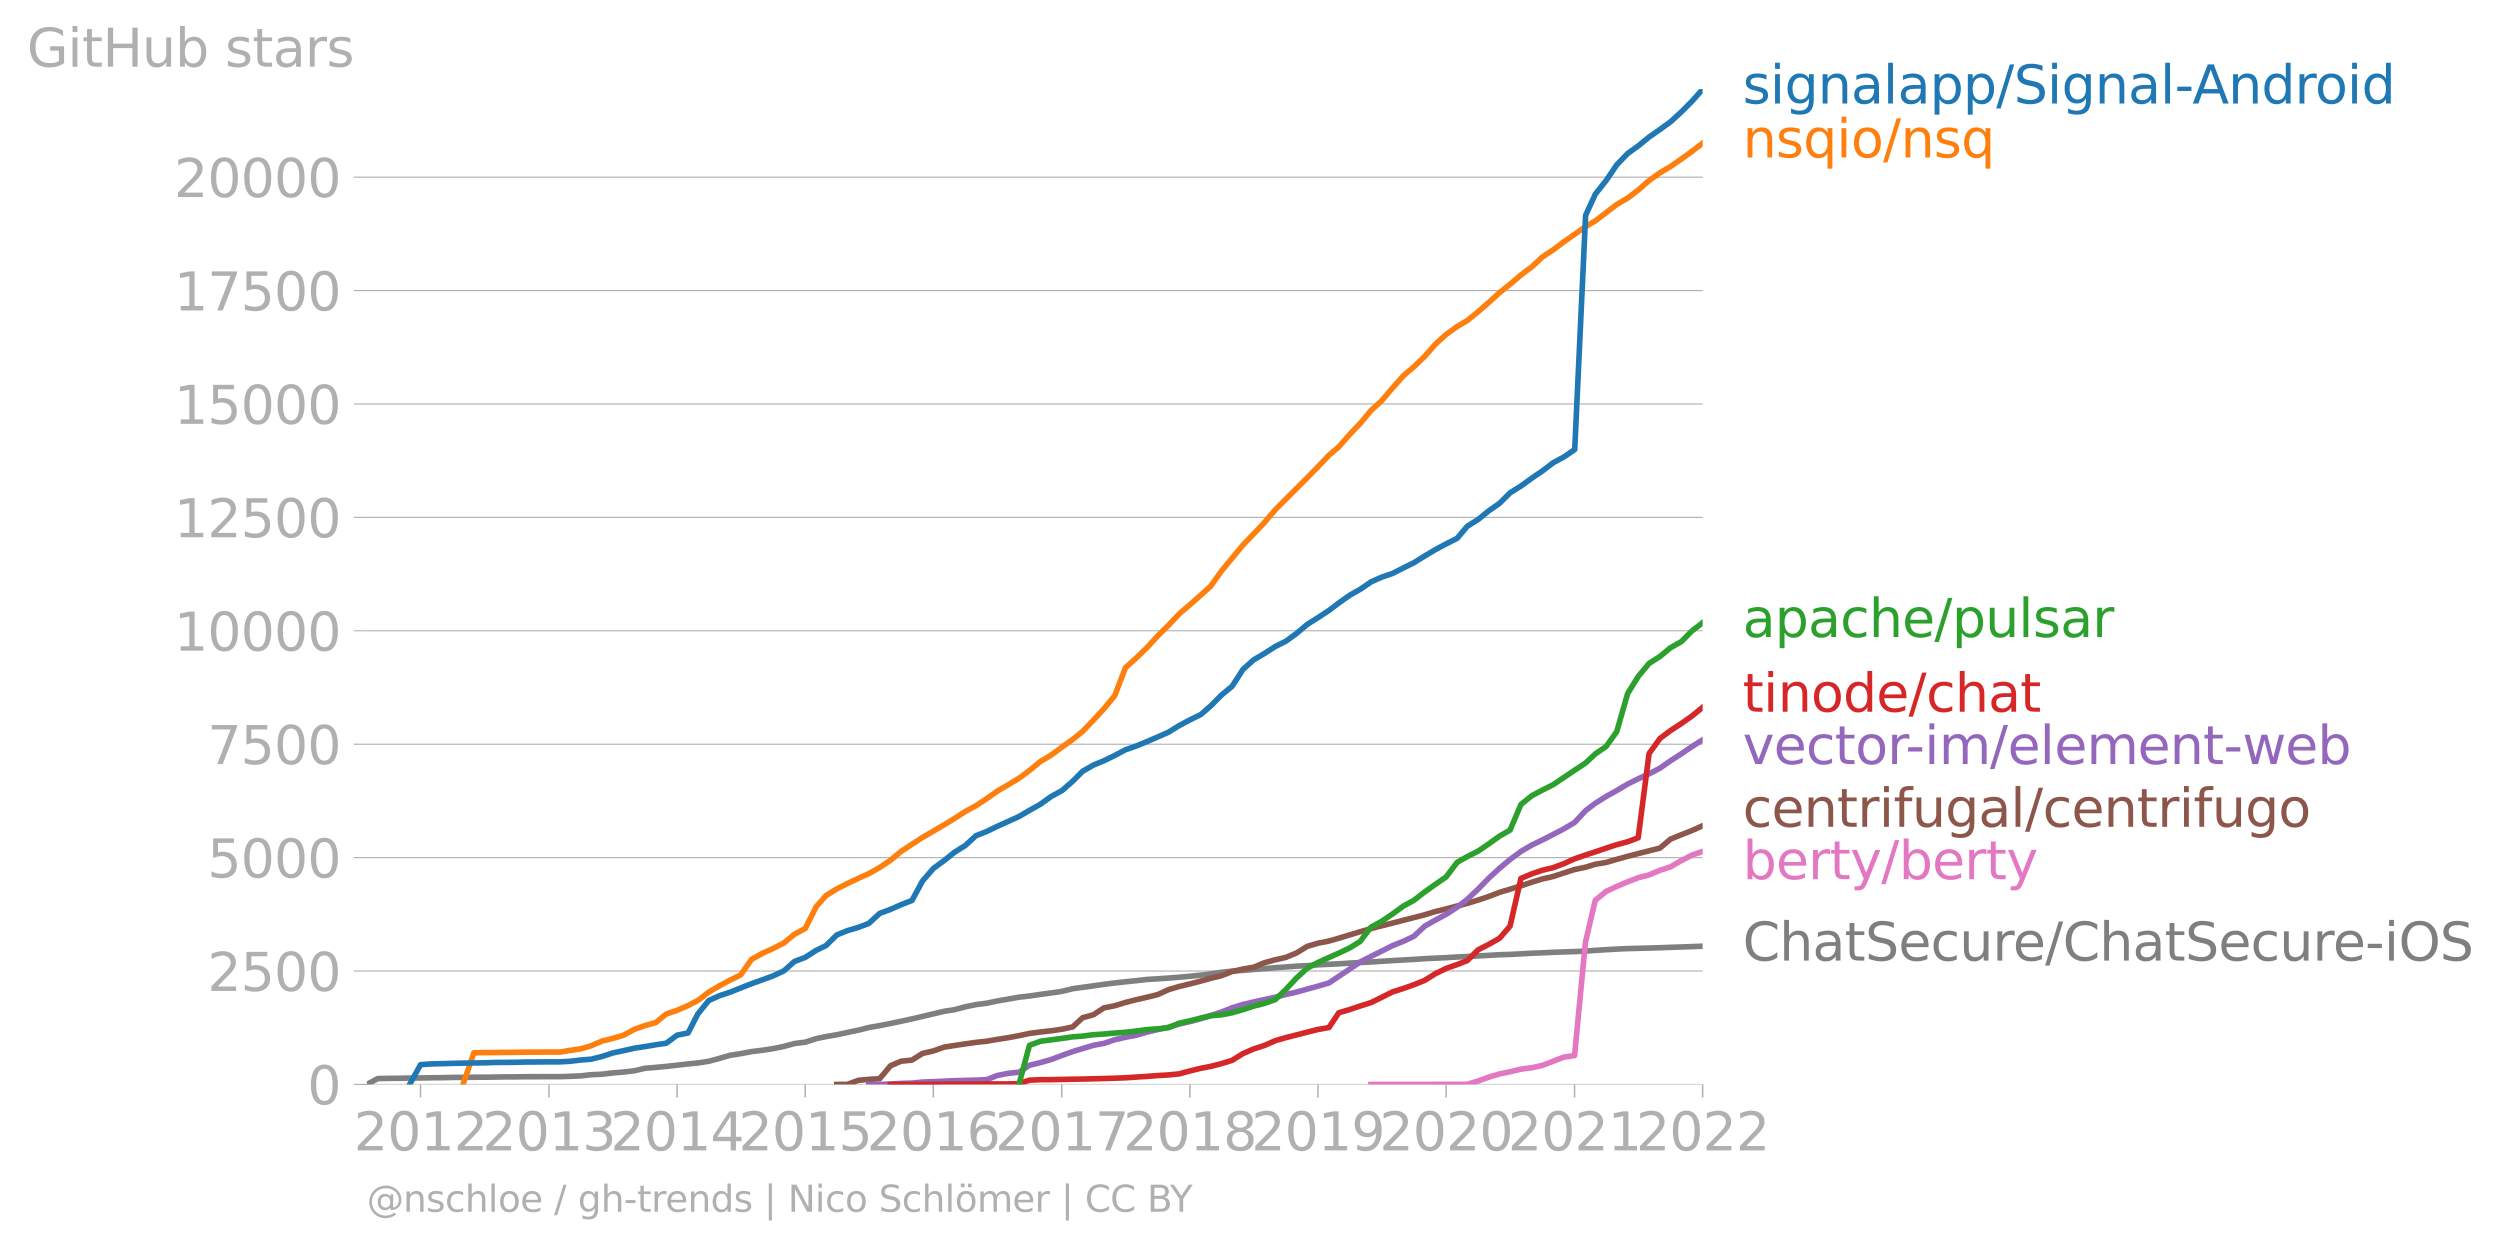 <svg xmlns:xlink="http://www.w3.org/1999/xlink" width="891.145" height="444.596" viewBox="0 0 668.359 333.447" xmlns="http://www.w3.org/2000/svg"><defs><style>*{stroke-linejoin:round;stroke-linecap:butt}</style></defs><g id="figure_1"><path d="M0 333.447h668.359V0H0v333.447z" style="fill:none" id="patch_1"/><g id="axes_1"><path d="M98.073 289.92h357.12V23.808H98.073V289.92z" style="fill:none" id="patch_2"/><g id="matplotlib.axis_1"><g id="xtick_1"><g id="line2d_1"><defs><path id="m0acc6229c2" d="M0 0v3.5" style="stroke:#b0b0b0;stroke-width:.4"/></defs><use xlink:href="#m0acc6229c2" x="112.429" y="289.92" style="fill:#b0b0b0;stroke:#b0b0b0;stroke-width:.4"/></g><g style="fill:#b0b0b0" transform="matrix(.14 0 0 -.14 94.614 307.558)" id="text_1"><defs><path id="DejaVuSans-32" d="M1228 531h2203V0H469v531q359 372 979 998 621 627 780 809 303 340 423 576 121 236 121 464 0 372-261 606-261 235-680 235-297 0-627-103-329-103-704-313v638q381 153 712 231 332 78 607 78 725 0 1156-363 431-362 431-968 0-288-108-546-107-257-392-607-78-91-497-524-418-433-1181-1211z" transform="scale(.016)"/><path id="DejaVuSans-30" d="M2034 4250q-487 0-733-480-245-479-245-1442 0-959 245-1439 246-480 733-480 491 0 736 480 246 480 246 1439 0 963-246 1442-245 480-736 480zm0 500q785 0 1199-621 414-620 414-1801 0-1178-414-1799Q2819-91 2034-91q-784 0-1198 620-414 621-414 1799 0 1181 414 1801 414 621 1198 621z" transform="scale(.016)"/><path id="DejaVuSans-31" d="M794 531h1031v3560L703 3866v575l1116 225h631V531h1031V0H794v531z" transform="scale(.016)"/></defs><use xlink:href="#DejaVuSans-32"/><use xlink:href="#DejaVuSans-30" x="63.623"/><use xlink:href="#DejaVuSans-31" x="127.246"/><use xlink:href="#DejaVuSans-32" x="190.869"/></g></g><g id="xtick_2"><use xlink:href="#m0acc6229c2" x="146.771" y="289.92" style="fill:#b0b0b0;stroke:#b0b0b0;stroke-width:.4" id="line2d_2"/><g style="fill:#b0b0b0" transform="matrix(.14 0 0 -.14 128.956 307.558)" id="text_2"><defs><path id="DejaVuSans-33" d="M2597 2516q453-97 707-404 255-306 255-756 0-690-475-1069Q2609-91 1734-91q-293 0-604 58T488 141v609q262-153 574-231 313-78 654-78 593 0 904 234t311 681q0 413-289 645-289 233-804 233h-544v519h569q465 0 712 186t247 536q0 359-255 551-254 193-729 193-260 0-557-57-297-56-653-174v562q360 100 674 150t592 50q719 0 1137-327 419-326 419-882 0-388-222-655t-631-370z" transform="scale(.016)"/></defs><use xlink:href="#DejaVuSans-32"/><use xlink:href="#DejaVuSans-30" x="63.623"/><use xlink:href="#DejaVuSans-31" x="127.246"/><use xlink:href="#DejaVuSans-33" x="190.869"/></g></g><g id="xtick_3"><use xlink:href="#m0acc6229c2" x="181.02" y="289.92" style="fill:#b0b0b0;stroke:#b0b0b0;stroke-width:.4" id="line2d_3"/><g style="fill:#b0b0b0" transform="matrix(.14 0 0 -.14 163.205 307.558)" id="text_3"><defs><path id="DejaVuSans-34" d="M2419 4116 825 1625h1594v2491zm-166 550h794V1625h666v-525h-666V0h-628v1100H313v609l1940 2957z" transform="scale(.016)"/></defs><use xlink:href="#DejaVuSans-32"/><use xlink:href="#DejaVuSans-30" x="63.623"/><use xlink:href="#DejaVuSans-31" x="127.246"/><use xlink:href="#DejaVuSans-34" x="190.869"/></g></g><g id="xtick_4"><use xlink:href="#m0acc6229c2" x="215.268" y="289.92" style="fill:#b0b0b0;stroke:#b0b0b0;stroke-width:.4" id="line2d_4"/><g style="fill:#b0b0b0" transform="matrix(.14 0 0 -.14 197.453 307.558)" id="text_4"><defs><path id="DejaVuSans-35" d="M691 4666h2478v-532H1269V2991q137 47 274 70 138 23 276 23 781 0 1237-428 457-428 457-1159 0-753-469-1171Q2575-91 1722-91q-294 0-599 50Q819 9 494 109v635q281-153 581-228t634-75q541 0 856 284 316 284 316 772 0 487-316 771-315 285-856 285-253 0-505-56-251-56-513-175v2344z" transform="scale(.016)"/></defs><use xlink:href="#DejaVuSans-32"/><use xlink:href="#DejaVuSans-30" x="63.623"/><use xlink:href="#DejaVuSans-31" x="127.246"/><use xlink:href="#DejaVuSans-35" x="190.869"/></g></g><g id="xtick_5"><use xlink:href="#m0acc6229c2" x="249.516" y="289.92" style="fill:#b0b0b0;stroke:#b0b0b0;stroke-width:.4" id="line2d_5"/><g style="fill:#b0b0b0" transform="matrix(.14 0 0 -.14 231.701 307.558)" id="text_5"><defs><path id="DejaVuSans-36" d="M2113 2584q-425 0-674-291-248-290-248-796 0-503 248-796 249-292 674-292t673 292q248 293 248 796 0 506-248 796-248 291-673 291zm1253 1979v-575q-238 112-480 171-242 60-480 60-625 0-955-422-329-422-376-1275 184 272 462 417 279 145 613 145 703 0 1111-427 408-426 408-1160 0-719-425-1154Q2819-91 2113-91q-810 0-1238 620-428 621-428 1799 0 1106 525 1764t1409 658q238 0 480-47t505-140z" transform="scale(.016)"/></defs><use xlink:href="#DejaVuSans-32"/><use xlink:href="#DejaVuSans-30" x="63.623"/><use xlink:href="#DejaVuSans-31" x="127.246"/><use xlink:href="#DejaVuSans-36" x="190.869"/></g></g><g id="xtick_6"><use xlink:href="#m0acc6229c2" x="283.858" y="289.92" style="fill:#b0b0b0;stroke:#b0b0b0;stroke-width:.4" id="line2d_6"/><g style="fill:#b0b0b0" transform="matrix(.14 0 0 -.14 266.043 307.558)" id="text_6"><defs><path id="DejaVuSans-37" d="M525 4666h3000v-269L1831 0h-659l1594 4134H525v532z" transform="scale(.016)"/></defs><use xlink:href="#DejaVuSans-32"/><use xlink:href="#DejaVuSans-30" x="63.623"/><use xlink:href="#DejaVuSans-31" x="127.246"/><use xlink:href="#DejaVuSans-37" x="190.869"/></g></g><g id="xtick_7"><use xlink:href="#m0acc6229c2" x="318.106" y="289.92" style="fill:#b0b0b0;stroke:#b0b0b0;stroke-width:.4" id="line2d_7"/><g style="fill:#b0b0b0" transform="matrix(.14 0 0 -.14 300.291 307.558)" id="text_7"><defs><path id="DejaVuSans-38" d="M2034 2216q-450 0-708-241-257-241-257-662 0-422 257-663 258-241 708-241t709 242q260 243 260 662 0 421-258 662-257 241-711 241zm-631 268q-406 100-633 378-226 279-226 679 0 559 398 884 399 325 1092 325 697 0 1094-325t397-884q0-400-227-679-226-278-629-378 456-106 710-416 255-309 255-755 0-679-414-1042Q2806-91 2034-91q-771 0-1186 362-414 363-414 1042 0 446 256 755 257 310 713 416zm-231 997q0-362 226-565 227-203 636-203 407 0 636 203 230 203 230 565 0 363-230 566-229 203-636 203-409 0-636-203-226-203-226-566z" transform="scale(.016)"/></defs><use xlink:href="#DejaVuSans-32"/><use xlink:href="#DejaVuSans-30" x="63.623"/><use xlink:href="#DejaVuSans-31" x="127.246"/><use xlink:href="#DejaVuSans-38" x="190.869"/></g></g><g id="xtick_8"><use xlink:href="#m0acc6229c2" x="352.355" y="289.92" style="fill:#b0b0b0;stroke:#b0b0b0;stroke-width:.4" id="line2d_8"/><g style="fill:#b0b0b0" transform="matrix(.14 0 0 -.14 334.54 307.558)" id="text_8"><defs><path id="DejaVuSans-39" d="M703 97v575q238-113 481-172 244-59 479-59 625 0 954 420 330 420 377 1277-181-269-460-413-278-144-615-144-700 0-1108 423-408 424-408 1159 0 718 425 1152 425 435 1131 435 810 0 1236-621 427-620 427-1801 0-1103-524-1761Q2575-91 1691-91q-238 0-482 47Q966 3 703 97zm1256 1978q425 0 673 290 249 291 249 798 0 503-249 795-248 292-673 292t-673-292q-248-292-248-795 0-507 248-798 248-290 673-290z" transform="scale(.016)"/></defs><use xlink:href="#DejaVuSans-32"/><use xlink:href="#DejaVuSans-30" x="63.623"/><use xlink:href="#DejaVuSans-31" x="127.246"/><use xlink:href="#DejaVuSans-39" x="190.869"/></g></g><g id="xtick_9"><use xlink:href="#m0acc6229c2" x="386.603" y="289.92" style="fill:#b0b0b0;stroke:#b0b0b0;stroke-width:.4" id="line2d_9"/><g style="fill:#b0b0b0" transform="matrix(.14 0 0 -.14 368.788 307.558)" id="text_9"><use xlink:href="#DejaVuSans-32"/><use xlink:href="#DejaVuSans-30" x="63.623"/><use xlink:href="#DejaVuSans-32" x="127.246"/><use xlink:href="#DejaVuSans-30" x="190.869"/></g></g><g id="xtick_10"><use xlink:href="#m0acc6229c2" x="420.945" y="289.92" style="fill:#b0b0b0;stroke:#b0b0b0;stroke-width:.4" id="line2d_10"/><g style="fill:#b0b0b0" transform="matrix(.14 0 0 -.14 403.13 307.558)" id="text_10"><use xlink:href="#DejaVuSans-32"/><use xlink:href="#DejaVuSans-30" x="63.623"/><use xlink:href="#DejaVuSans-32" x="127.246"/><use xlink:href="#DejaVuSans-31" x="190.869"/></g></g><g id="xtick_11"><use xlink:href="#m0acc6229c2" x="455.193" y="289.92" style="fill:#b0b0b0;stroke:#b0b0b0;stroke-width:.4" id="line2d_11"/><g style="fill:#b0b0b0" transform="matrix(.14 0 0 -.14 437.378 307.558)" id="text_11"><use xlink:href="#DejaVuSans-32"/><use xlink:href="#DejaVuSans-30" x="63.623"/><use xlink:href="#DejaVuSans-32" x="127.246"/><use xlink:href="#DejaVuSans-32" x="190.869"/></g></g></g><g id="matplotlib.axis_2"><g id="ytick_1"><path d="M98.073 289.92h357.12" clip-path="url(#p5a0e7369c1)" style="fill:none;stroke:#b0b0b0;stroke-width:.3;stroke-linecap:square" id="line2d_12"/><g id="line2d_13"><defs><path id="m1f9afa32ac" d="M0 0h-3.5" style="stroke:#b0b0b0;stroke-width:.3"/></defs><use xlink:href="#m1f9afa32ac" x="98.073" y="289.92" style="fill:#b0b0b0;stroke:#b0b0b0;stroke-width:.3"/></g><use xlink:href="#DejaVuSans-30" style="fill:#b0b0b0" transform="matrix(.14 0 0 -.14 82.166 295.239)" id="text_12"/></g><g id="ytick_2"><path d="M98.073 259.6h357.12" clip-path="url(#p5a0e7369c1)" style="fill:none;stroke:#b0b0b0;stroke-width:.3;stroke-linecap:square" id="line2d_14"/><use xlink:href="#m1f9afa32ac" x="98.073" y="259.6" style="fill:#b0b0b0;stroke:#b0b0b0;stroke-width:.3" id="line2d_15"/><g style="fill:#b0b0b0" transform="matrix(.14 0 0 -.14 55.443 264.919)" id="text_13"><use xlink:href="#DejaVuSans-32"/><use xlink:href="#DejaVuSans-35" x="63.623"/><use xlink:href="#DejaVuSans-30" x="127.246"/><use xlink:href="#DejaVuSans-30" x="190.869"/></g></g><g id="ytick_3"><path d="M98.073 229.28h357.12" clip-path="url(#p5a0e7369c1)" style="fill:none;stroke:#b0b0b0;stroke-width:.3;stroke-linecap:square" id="line2d_16"/><use xlink:href="#m1f9afa32ac" x="98.073" y="229.28" style="fill:#b0b0b0;stroke:#b0b0b0;stroke-width:.3" id="line2d_17"/><g style="fill:#b0b0b0" transform="matrix(.14 0 0 -.14 55.443 234.6)" id="text_14"><use xlink:href="#DejaVuSans-35"/><use xlink:href="#DejaVuSans-30" x="63.623"/><use xlink:href="#DejaVuSans-30" x="127.246"/><use xlink:href="#DejaVuSans-30" x="190.869"/></g></g><g id="ytick_4"><path d="M98.073 198.96h357.12" clip-path="url(#p5a0e7369c1)" style="fill:none;stroke:#b0b0b0;stroke-width:.3;stroke-linecap:square" id="line2d_18"/><use xlink:href="#m1f9afa32ac" x="98.073" y="198.96" style="fill:#b0b0b0;stroke:#b0b0b0;stroke-width:.3" id="line2d_19"/><g style="fill:#b0b0b0" transform="matrix(.14 0 0 -.14 55.443 204.28)" id="text_15"><use xlink:href="#DejaVuSans-37"/><use xlink:href="#DejaVuSans-35" x="63.623"/><use xlink:href="#DejaVuSans-30" x="127.246"/><use xlink:href="#DejaVuSans-30" x="190.869"/></g></g><g id="ytick_5"><path d="M98.073 168.64h357.12" clip-path="url(#p5a0e7369c1)" style="fill:none;stroke:#b0b0b0;stroke-width:.3;stroke-linecap:square" id="line2d_20"/><use xlink:href="#m1f9afa32ac" x="98.073" y="168.64" style="fill:#b0b0b0;stroke:#b0b0b0;stroke-width:.3" id="line2d_21"/><g style="fill:#b0b0b0" transform="matrix(.14 0 0 -.14 46.536 173.96)" id="text_16"><use xlink:href="#DejaVuSans-31"/><use xlink:href="#DejaVuSans-30" x="63.623"/><use xlink:href="#DejaVuSans-30" x="127.246"/><use xlink:href="#DejaVuSans-30" x="190.869"/><use xlink:href="#DejaVuSans-30" x="254.492"/></g></g><g id="ytick_6"><path d="M98.073 138.32h357.12" clip-path="url(#p5a0e7369c1)" style="fill:none;stroke:#b0b0b0;stroke-width:.3;stroke-linecap:square" id="line2d_22"/><use xlink:href="#m1f9afa32ac" x="98.073" y="138.32" style="fill:#b0b0b0;stroke:#b0b0b0;stroke-width:.3" id="line2d_23"/><g style="fill:#b0b0b0" transform="matrix(.14 0 0 -.14 46.536 143.64)" id="text_17"><use xlink:href="#DejaVuSans-31"/><use xlink:href="#DejaVuSans-32" x="63.623"/><use xlink:href="#DejaVuSans-35" x="127.246"/><use xlink:href="#DejaVuSans-30" x="190.869"/><use xlink:href="#DejaVuSans-30" x="254.492"/></g></g><g id="ytick_7"><path d="M98.073 108h357.12" clip-path="url(#p5a0e7369c1)" style="fill:none;stroke:#b0b0b0;stroke-width:.3;stroke-linecap:square" id="line2d_24"/><use xlink:href="#m1f9afa32ac" x="98.073" y="108" style="fill:#b0b0b0;stroke:#b0b0b0;stroke-width:.3" id="line2d_25"/><g style="fill:#b0b0b0" transform="matrix(.14 0 0 -.14 46.536 113.32)" id="text_18"><use xlink:href="#DejaVuSans-31"/><use xlink:href="#DejaVuSans-35" x="63.623"/><use xlink:href="#DejaVuSans-30" x="127.246"/><use xlink:href="#DejaVuSans-30" x="190.869"/><use xlink:href="#DejaVuSans-30" x="254.492"/></g></g><g id="ytick_8"><path d="M98.073 77.68h357.12" clip-path="url(#p5a0e7369c1)" style="fill:none;stroke:#b0b0b0;stroke-width:.3;stroke-linecap:square" id="line2d_26"/><use xlink:href="#m1f9afa32ac" x="98.073" y="77.681" style="fill:#b0b0b0;stroke:#b0b0b0;stroke-width:.3" id="line2d_27"/><g style="fill:#b0b0b0" transform="matrix(.14 0 0 -.14 46.536 83)" id="text_19"><use xlink:href="#DejaVuSans-31"/><use xlink:href="#DejaVuSans-37" x="63.623"/><use xlink:href="#DejaVuSans-35" x="127.246"/><use xlink:href="#DejaVuSans-30" x="190.869"/><use xlink:href="#DejaVuSans-30" x="254.492"/></g></g><g id="ytick_9"><path d="M98.073 47.36h357.12" clip-path="url(#p5a0e7369c1)" style="fill:none;stroke:#b0b0b0;stroke-width:.3;stroke-linecap:square" id="line2d_28"/><use xlink:href="#m1f9afa32ac" x="98.073" y="47.361" style="fill:#b0b0b0;stroke:#b0b0b0;stroke-width:.3" id="line2d_29"/><g style="fill:#b0b0b0" transform="matrix(.14 0 0 -.14 46.536 52.68)" id="text_20"><use xlink:href="#DejaVuSans-32"/><use xlink:href="#DejaVuSans-30" x="63.623"/><use xlink:href="#DejaVuSans-30" x="127.246"/><use xlink:href="#DejaVuSans-30" x="190.869"/><use xlink:href="#DejaVuSans-30" x="254.492"/></g></g><g style="fill:#b0b0b0" transform="matrix(.14 0 0 -.14 7.2 17.838)" id="text_21"><defs><path id="DejaVuSans-47" d="M3809 666v1253H2778v519h1656V434q-365-259-806-392-440-133-940-133-1094 0-1712 639-617 640-617 1780 0 1144 617 1783 618 639 1712 639 456 0 867-113 411-112 758-331v-672q-350 297-744 447t-828 150q-857 0-1287-478-429-478-429-1425 0-944 429-1422 430-478 1287-478 334 0 596 58 263 58 472 180z" transform="scale(.016)"/><path id="DejaVuSans-69" d="M603 3500h575V0H603v3500zm0 1363h575v-729H603v729z" transform="scale(.016)"/><path id="DejaVuSans-74" d="M1172 4494v-994h1184v-447H1172V1153q0-428 117-550t477-122h590V0h-590q-666 0-919 248-253 249-253 905v1900H172v447h422v994h578z" transform="scale(.016)"/><path id="DejaVuSans-48" d="M628 4666h631V2753h2294v1913h631V0h-631v2222H1259V0H628v4666z" transform="scale(.016)"/><path id="DejaVuSans-75" d="M544 1381v2119h575V1403q0-497 193-746 194-248 582-248 465 0 735 297 271 297 271 810v1984h575V0h-575v538q-209-319-486-474-276-155-642-155-603 0-916 375-312 375-312 1097zm1447 2203z" transform="scale(.016)"/><path id="DejaVuSans-62" d="M3116 1747q0 634-261 995t-717 361q-457 0-718-361t-261-995q0-634 261-995t718-361q456 0 717 361t261 995zM1159 2969q182 312 458 463 277 152 661 152 638 0 1036-506 399-506 399-1331T3314 415Q2916-91 2278-91q-384 0-661 152-276 152-458 464V0H581v4863h578V2969z" transform="scale(.016)"/><path id="DejaVuSans-73" d="M2834 3397v-544q-243 125-506 187-262 63-544 63-428 0-642-131t-214-394q0-200 153-314t616-217l197-44q612-131 870-370t258-667q0-488-386-773Q2250-91 1575-91q-281 0-586 55T347 128v594q319-166 628-249 309-82 613-82 406 0 624 139 219 139 219 392 0 234-158 359-157 125-692 241l-200 47q-534 112-772 345-237 233-237 639 0 494 350 762 350 269 994 269 318 0 599-47 282-46 519-140z" transform="scale(.016)"/><path id="DejaVuSans-61" d="M2194 1759q-697 0-966-159t-269-544q0-306 202-486 202-179 548-179 479 0 768 339t289 901v128h-572zm1147 238V0h-575v531q-197-318-491-470T1556-91q-537 0-855 302-317 302-317 808 0 590 395 890 396 300 1180 300h807v57q0 397-261 614t-733 217q-300 0-585-72-284-72-546-216v532q315 122 612 182 297 61 578 61 760 0 1135-394 375-393 375-1193z" transform="scale(.016)"/><path id="DejaVuSans-72" d="M2631 2963q-97 56-211 82-114 27-251 27-488 0-749-317t-261-911V0H581v3500h578v-544q182 319 472 473 291 155 707 155 59 0 131-8 72-7 159-23l3-590z" transform="scale(.016)"/></defs><use xlink:href="#DejaVuSans-47"/><use xlink:href="#DejaVuSans-69" x="77.49"/><use xlink:href="#DejaVuSans-74" x="105.273"/><use xlink:href="#DejaVuSans-48" x="144.482"/><use xlink:href="#DejaVuSans-75" x="219.678"/><use xlink:href="#DejaVuSans-62" x="283.057"/><use xlink:href="#DejaVuSans-20" x="346.533"/><use xlink:href="#DejaVuSans-73" x="378.32"/><use xlink:href="#DejaVuSans-74" x="430.42"/><use xlink:href="#DejaVuSans-61" x="469.629"/><use xlink:href="#DejaVuSans-72" x="530.908"/><use xlink:href="#DejaVuSans-73" x="572.021"/></g></g><path d="m98.073 289.92 2.909-1.564 2.815-.061 2.909-.024 2.814-.061 2.91-.024 2.908-.049 2.721-.024 2.909-.073 2.815-.012 2.909-.036 2.814-.012 2.91-.037 2.908-.048 2.815-.012 2.909-.037h2.815l2.908-.012h2.91l2.626-.085 2.91-.121 2.814-.315 2.909-.134 2.815-.34 2.908-.23 2.91-.352 2.814-.655 2.909-.242 2.815-.267 2.909-.327 2.908-.34 2.628-.255 2.908-.448 2.815-.752 2.909-.85 2.815-.436 2.909-.546 2.908-.363 2.815-.425 2.91-.594 2.814-.776 2.909-.364 2.909-.934 2.627-.558 2.909-.497 2.814-.607 2.91-.606 2.814-.716 2.909-.509 2.909-.57 2.815-.594 2.908-.643 2.815-.643 2.909-.703 2.909-.68 2.72-.424 2.91-.776 2.815-.582 2.908-.376 2.815-.594 2.909-.51 2.909-.51 2.815-.314 2.908-.437 2.815-.376 2.91-.425 2.908-.715 2.627-.364 2.909-.4 2.815-.4 2.909-.376 2.814-.304 2.91-.303 2.908-.327 2.815-.17 2.909-.194 2.815-.23 2.908-.255 2.91-.291 2.626-.34 2.91-.436 2.814-.304 2.909-.194 2.815-.242 2.908-.243 2.91-.23 2.814-.206 2.909-.219 2.815-.133 2.909-.218 2.908-.146 2.628-.121 2.908-.194 2.815-.158 2.909-.145 2.815-.182 2.909-.182 2.908-.17 2.815-.158 2.91-.194 2.814-.133 2.909-.134 2.909-.182 2.72-.12 2.91-.159 2.814-.157 2.91-.17 2.814-.085 2.909-.145 2.909-.17 2.814-.11 2.91-.133 2.814-.109 2.909-.085 2.909-.133 2.627-.194 2.909-.182 2.815-.158 2.908-.133 2.815-.073 2.909-.073 2.909-.085 2.815-.109 2.908-.097 2.815-.097 2.91-.109" clip-path="url(#p5a0e7369c1)" style="fill:none;stroke:#7f7f7f;stroke-width:1.5;stroke-linecap:square" id="line2d_30"/><path d="m366.523 289.92 2.815-.012h11.542l2.814-.012h8.538l2.91-.886 2.814-1.03 2.91-.874 2.814-.57 2.909-.703 2.909-.388 2.814-.607 2.91-1.127 2.814-1.08 2.909-.436 2.909-30.308 2.627-11.207 2.909-2.377 2.815-1.31 2.908-1.249 2.815-1.079 2.909-.764 2.909-1.225 2.815-.922 2.908-1.673 2.815-1.468 2.91-.994" clip-path="url(#p5a0e7369c1)" style="fill:none;stroke:#e377c2;stroke-width:1.5;stroke-linecap:square" id="line2d_31"/><path d="m223.713 289.92 2.814-.012 2.91-1.08 2.814-.266 2.909-.17 2.909-3.469 2.815-1.212 2.908-.292 2.815-1.782 2.909-.68 2.909-1.018 2.72-.425 2.91-.436 2.815-.4 2.908-.316 2.815-.485 2.909-.449 2.909-.546 2.815-.606 2.908-.376 2.815-.315 2.91-.425 2.908-.618 2.627-2.45 2.909-.8 2.815-1.844 2.909-.57 2.814-.873 2.91-.74 2.908-.667 2.815-.691 2.909-1.334 2.815-.837 2.908-.692 2.91-.751 2.626-.74 2.91-.716 2.814-1.091 2.909-.68 2.815-.46 2.908-1.213 2.91-.8 2.814-.631 2.909-1.213 2.815-1.734 2.909-.861 2.908-.57 2.628-.752 2.908-.886 2.815-.849 2.909-.849 2.815-.727 2.909-.74 2.908-.752 2.815-.716 2.91-.752 2.814-.86 2.909-.704 2.909-.776 2.72-.716 2.91-.873 2.814-.946 2.91-1.116 2.814-.849 2.909-.897 2.909-.97 2.814-.874 2.91-.655 2.814-.933 2.909-.934 2.909-.607 2.627-.8 2.909-.485 2.815-.825 2.908-.813 2.815-.727 2.909-.74 2.909-.728 2.815-2.389 2.908-1.188 2.815-1.104 2.91-1.31" clip-path="url(#p5a0e7369c1)" style="fill:none;stroke:#8c564b;stroke-width:1.5;stroke-linecap:square" id="line2d_32"/><g style="fill:#1f77b4" transform="matrix(.14 0 0 -.14 465.907 27.671)" id="text_22"><defs><path id="DejaVuSans-67" d="M2906 1791q0 625-258 968-257 344-723 344-462 0-720-344-258-343-258-968 0-622 258-966t720-344q466 0 723 344 258 344 258 966zm575-1357q0-893-397-1329-396-436-1215-436-303 0-572 45t-522 139v559q253-137 500-202 247-66 503-66 566 0 847 295t281 892v285q-178-310-456-463T1784 0Q1141 0 747 490 353 981 353 1791q0 812 394 1302 394 491 1037 491 388 0 666-153t456-462v531h575V434z" transform="scale(.016)"/><path id="DejaVuSans-6e" d="M3513 2113V0h-575v2094q0 497-194 743-194 247-581 247-466 0-735-297-269-296-269-809V0H581v3500h578v-544q207 316 486 472 280 156 646 156 603 0 912-373 310-373 310-1098z" transform="scale(.016)"/><path id="DejaVuSans-6c" d="M603 4863h575V0H603v4863z" transform="scale(.016)"/><path id="DejaVuSans-70" d="M1159 525v-1856H581v4831h578v-531q182 312 458 463 277 152 661 152 638 0 1036-506 399-506 399-1331T3314 415Q2916-91 2278-91q-384 0-661 152-276 152-458 464zm1957 1222q0 634-261 995t-717 361q-457 0-718-361t-261-995q0-634 261-995t718-361q456 0 717 361t261 995z" transform="scale(.016)"/><path id="DejaVuSans-2f" d="M1625 4666h531L531-594H0l1625 5260z" transform="scale(.016)"/><path id="DejaVuSans-53" d="M3425 4513v-616q-359 172-678 256-319 85-616 85-515 0-795-200t-280-569q0-310 186-468 186-157 705-254l381-78q706-135 1042-474t336-907q0-679-455-1029Q2797-91 1919-91q-331 0-705 75-373 75-773 222v650q384-215 753-325 369-109 725-109 540 0 834 212 294 213 294 607 0 343-211 537t-692 291l-385 75q-706 140-1022 440-315 300-315 835 0 619 436 975t1201 356q329 0 669-60 341-59 697-177z" transform="scale(.016)"/><path id="DejaVuSans-2d" d="M313 2009h1684v-512H313v512z" transform="scale(.016)"/><path id="DejaVuSans-41" d="m2188 4044-857-2322h1716l-859 2322zm-357 622h716L4325 0h-656l-425 1197H1141L716 0H50l1781 4666z" transform="scale(.016)"/><path id="DejaVuSans-64" d="M2906 2969v1894h575V0h-575v525q-181-312-458-464-276-152-664-152-634 0-1033 506-398 507-398 1332t398 1331q399 506 1033 506 388 0 664-152 277-151 458-463zM947 1747q0-634 261-995t717-361q456 0 718 361 263 361 263 995t-263 995q-262 361-718 361t-717-361q-261-361-261-995z" transform="scale(.016)"/><path id="DejaVuSans-6f" d="M1959 3097q-462 0-731-361t-269-989q0-628 267-989 268-361 733-361 460 0 728 362 269 363 269 988 0 622-269 986-268 364-728 364zm0 487q750 0 1178-488 429-487 429-1349 0-859-429-1349Q2709-91 1959-91q-753 0-1180 489-426 490-426 1349 0 862 426 1349 427 488 1180 488z" transform="scale(.016)"/></defs><use xlink:href="#DejaVuSans-73"/><use xlink:href="#DejaVuSans-69" x="52.1"/><use xlink:href="#DejaVuSans-67" x="79.883"/><use xlink:href="#DejaVuSans-6e" x="143.359"/><use xlink:href="#DejaVuSans-61" x="206.738"/><use xlink:href="#DejaVuSans-6c" x="268.018"/><use xlink:href="#DejaVuSans-61" x="295.801"/><use xlink:href="#DejaVuSans-70" x="357.08"/><use xlink:href="#DejaVuSans-70" x="420.557"/><use xlink:href="#DejaVuSans-2f" x="484.033"/><use xlink:href="#DejaVuSans-53" x="517.725"/><use xlink:href="#DejaVuSans-69" x="581.201"/><use xlink:href="#DejaVuSans-67" x="608.984"/><use xlink:href="#DejaVuSans-6e" x="672.461"/><use xlink:href="#DejaVuSans-61" x="735.84"/><use xlink:href="#DejaVuSans-6c" x="797.119"/><use xlink:href="#DejaVuSans-2d" x="824.902"/><use xlink:href="#DejaVuSans-41" x="858.736"/><use xlink:href="#DejaVuSans-6e" x="927.145"/><use xlink:href="#DejaVuSans-64" x="990.523"/><use xlink:href="#DejaVuSans-72" x="1054"/><use xlink:href="#DejaVuSans-6f" x="1092.863"/><use xlink:href="#DejaVuSans-69" x="1154.045"/><use xlink:href="#DejaVuSans-64" x="1181.828"/></g><g style="fill:#ff7f0e" transform="matrix(.14 0 0 -.14 465.907 42.091)" id="text_23"><defs><path id="DejaVuSans-71" d="M947 1747q0-634 261-995t717-361q456 0 718 361 263 361 263 995t-263 995q-262 361-718 361t-717-361q-261-361-261-995zM2906 525q-181-312-458-464-276-152-664-152-634 0-1033 506-398 507-398 1332t398 1331q399 506 1033 506 388 0 664-152 277-151 458-463v531h575v-4831h-575V525z" transform="scale(.016)"/></defs><use xlink:href="#DejaVuSans-6e"/><use xlink:href="#DejaVuSans-73" x="63.379"/><use xlink:href="#DejaVuSans-71" x="115.479"/><use xlink:href="#DejaVuSans-69" x="178.955"/><use xlink:href="#DejaVuSans-6f" x="206.738"/><use xlink:href="#DejaVuSans-2f" x="267.92"/><use xlink:href="#DejaVuSans-6e" x="301.611"/><use xlink:href="#DejaVuSans-73" x="364.99"/><use xlink:href="#DejaVuSans-71" x="417.09"/></g><g style="fill:#2ca02c" transform="matrix(.14 0 0 -.14 465.907 170.308)" id="text_24"><defs><path id="DejaVuSans-63" d="M3122 3366v-538q-244 135-489 202t-495 67q-560 0-870-355-309-354-309-995t309-996q310-354 870-354 250 0 495 67t489 202V134Q2881 22 2623-34q-257-57-548-57-791 0-1257 497-465 497-465 1341 0 856 470 1346 471 491 1290 491 265 0 518-55 253-54 491-163z" transform="scale(.016)"/><path id="DejaVuSans-68" d="M3513 2113V0h-575v2094q0 497-194 743-194 247-581 247-466 0-735-297-269-296-269-809V0H581v4863h578V2956q207 316 486 472 280 156 646 156 603 0 912-373 310-373 310-1098z" transform="scale(.016)"/><path id="DejaVuSans-65" d="M3597 1894v-281H953q38-594 358-905t892-311q331 0 642 81t618 244V178Q3153 47 2828-22t-659-69q-838 0-1327 487-489 488-489 1320 0 859 464 1363 464 505 1252 505 706 0 1117-455 411-454 411-1235zm-575 169q-6 471-264 752-258 282-683 282-481 0-770-272t-333-766l2050 4z" transform="scale(.016)"/></defs><use xlink:href="#DejaVuSans-61"/><use xlink:href="#DejaVuSans-70" x="61.279"/><use xlink:href="#DejaVuSans-61" x="124.756"/><use xlink:href="#DejaVuSans-63" x="186.035"/><use xlink:href="#DejaVuSans-68" x="241.016"/><use xlink:href="#DejaVuSans-65" x="304.395"/><use xlink:href="#DejaVuSans-2f" x="365.918"/><use xlink:href="#DejaVuSans-70" x="399.609"/><use xlink:href="#DejaVuSans-75" x="463.086"/><use xlink:href="#DejaVuSans-6c" x="526.465"/><use xlink:href="#DejaVuSans-73" x="554.248"/><use xlink:href="#DejaVuSans-61" x="606.348"/><use xlink:href="#DejaVuSans-72" x="667.627"/></g><g style="fill:#d62728" transform="matrix(.14 0 0 -.14 465.907 190.269)" id="text_25"><use xlink:href="#DejaVuSans-74"/><use xlink:href="#DejaVuSans-69" x="39.209"/><use xlink:href="#DejaVuSans-6e" x="66.992"/><use xlink:href="#DejaVuSans-6f" x="130.371"/><use xlink:href="#DejaVuSans-64" x="191.553"/><use xlink:href="#DejaVuSans-65" x="255.029"/><use xlink:href="#DejaVuSans-2f" x="316.553"/><use xlink:href="#DejaVuSans-63" x="350.244"/><use xlink:href="#DejaVuSans-68" x="405.225"/><use xlink:href="#DejaVuSans-61" x="468.604"/><use xlink:href="#DejaVuSans-74" x="529.883"/></g><g style="fill:#9467bd" transform="matrix(.14 0 0 -.14 465.907 204.269)" id="text_26"><defs><path id="DejaVuSans-76" d="M191 3500h609L1894 563l1094 2937h609L2284 0h-781L191 3500z" transform="scale(.016)"/><path id="DejaVuSans-6d" d="M3328 2828q216 388 516 572t706 184q547 0 844-383 297-382 297-1088V0h-578v2094q0 503-179 746-178 244-543 244-447 0-707-297-259-296-259-809V0h-578v2094q0 506-178 748t-550 242q-441 0-701-298-259-298-259-808V0H581v3500h578v-544q197 322 472 475t653 153q382 0 649-194 267-193 395-562z" transform="scale(.016)"/><path id="DejaVuSans-77" d="M269 3500h575l719-2731 715 2731h678l719-2731 716 2731h575L4050 0h-678l-753 2869L1863 0h-679L269 3500z" transform="scale(.016)"/></defs><use xlink:href="#DejaVuSans-76"/><use xlink:href="#DejaVuSans-65" x="59.18"/><use xlink:href="#DejaVuSans-63" x="120.703"/><use xlink:href="#DejaVuSans-74" x="175.684"/><use xlink:href="#DejaVuSans-6f" x="214.893"/><use xlink:href="#DejaVuSans-72" x="276.074"/><use xlink:href="#DejaVuSans-2d" x="310.813"/><use xlink:href="#DejaVuSans-69" x="346.896"/><use xlink:href="#DejaVuSans-6d" x="374.68"/><use xlink:href="#DejaVuSans-2f" x="472.092"/><use xlink:href="#DejaVuSans-65" x="505.783"/><use xlink:href="#DejaVuSans-6c" x="567.307"/><use xlink:href="#DejaVuSans-65" x="595.09"/><use xlink:href="#DejaVuSans-6d" x="656.613"/><use xlink:href="#DejaVuSans-65" x="754.025"/><use xlink:href="#DejaVuSans-6e" x="815.549"/><use xlink:href="#DejaVuSans-74" x="878.928"/><use xlink:href="#DejaVuSans-2d" x="918.137"/><use xlink:href="#DejaVuSans-77" x="954.221"/><use xlink:href="#DejaVuSans-65" x="1036.008"/><use xlink:href="#DejaVuSans-62" x="1097.531"/></g><g style="fill:#8c564b" transform="matrix(.14 0 0 -.14 465.907 221.043)" id="text_27"><defs><path id="DejaVuSans-66" d="M2375 4863v-479h-550q-309 0-430-125-120-125-120-450v-309h947v-447h-947V0H697v3053H147v447h550v244q0 584 272 851 272 268 862 268h544z" transform="scale(.016)"/></defs><use xlink:href="#DejaVuSans-63"/><use xlink:href="#DejaVuSans-65" x="54.98"/><use xlink:href="#DejaVuSans-6e" x="116.504"/><use xlink:href="#DejaVuSans-74" x="179.883"/><use xlink:href="#DejaVuSans-72" x="219.092"/><use xlink:href="#DejaVuSans-69" x="260.205"/><use xlink:href="#DejaVuSans-66" x="287.988"/><use xlink:href="#DejaVuSans-75" x="323.193"/><use xlink:href="#DejaVuSans-67" x="386.572"/><use xlink:href="#DejaVuSans-61" x="450.049"/><use xlink:href="#DejaVuSans-6c" x="511.328"/><use xlink:href="#DejaVuSans-2f" x="539.111"/><use xlink:href="#DejaVuSans-63" x="572.803"/><use xlink:href="#DejaVuSans-65" x="627.783"/><use xlink:href="#DejaVuSans-6e" x="689.307"/><use xlink:href="#DejaVuSans-74" x="752.686"/><use xlink:href="#DejaVuSans-72" x="791.895"/><use xlink:href="#DejaVuSans-69" x="833.008"/><use xlink:href="#DejaVuSans-66" x="860.791"/><use xlink:href="#DejaVuSans-75" x="895.996"/><use xlink:href="#DejaVuSans-67" x="959.375"/><use xlink:href="#DejaVuSans-6f" x="1022.852"/></g><g style="fill:#e377c2" transform="matrix(.14 0 0 -.14 465.907 235.043)" id="text_28"><defs><path id="DejaVuSans-79" d="M2059-325q-243-625-475-815-231-191-618-191H506v481h338q237 0 368 113 132 112 291 531l103 262L191 3500h609L1894 763l1094 2737h609L2059-325z" transform="scale(.016)"/></defs><use xlink:href="#DejaVuSans-62"/><use xlink:href="#DejaVuSans-65" x="63.477"/><use xlink:href="#DejaVuSans-72" x="125"/><use xlink:href="#DejaVuSans-74" x="166.113"/><use xlink:href="#DejaVuSans-79" x="205.322"/><use xlink:href="#DejaVuSans-2f" x="264.502"/><use xlink:href="#DejaVuSans-62" x="298.193"/><use xlink:href="#DejaVuSans-65" x="361.67"/><use xlink:href="#DejaVuSans-72" x="423.193"/><use xlink:href="#DejaVuSans-74" x="464.307"/><use xlink:href="#DejaVuSans-79" x="503.516"/></g><g style="fill:#7f7f7f" transform="matrix(.14 0 0 -.14 465.907 256.817)" id="text_29"><defs><path id="DejaVuSans-43" d="M4122 4306v-665q-319 297-680 443-361 147-767 147-800 0-1225-489t-425-1414q0-922 425-1411t1225-489q406 0 767 147t680 444V359q-331-225-702-338-370-112-782-112-1060 0-1670 648-609 649-609 1771 0 1125 609 1773 610 649 1670 649 418 0 788-111 371-111 696-333z" transform="scale(.016)"/><path id="DejaVuSans-4f" d="M2522 4238q-688 0-1093-513-404-512-404-1397 0-881 404-1394 405-512 1093-512 687 0 1089 512 402 513 402 1394 0 885-402 1397-402 513-1089 513zm0 512q981 0 1568-658 588-658 588-1764 0-1103-588-1761Q3503-91 2522-91q-984 0-1574 656-589 657-589 1763t589 1764q590 658 1574 658z" transform="scale(.016)"/></defs><use xlink:href="#DejaVuSans-43"/><use xlink:href="#DejaVuSans-68" x="69.824"/><use xlink:href="#DejaVuSans-61" x="133.203"/><use xlink:href="#DejaVuSans-74" x="194.482"/><use xlink:href="#DejaVuSans-53" x="233.691"/><use xlink:href="#DejaVuSans-65" x="297.168"/><use xlink:href="#DejaVuSans-63" x="358.691"/><use xlink:href="#DejaVuSans-75" x="413.672"/><use xlink:href="#DejaVuSans-72" x="477.051"/><use xlink:href="#DejaVuSans-65" x="515.914"/><use xlink:href="#DejaVuSans-2f" x="577.438"/><use xlink:href="#DejaVuSans-43" x="611.129"/><use xlink:href="#DejaVuSans-68" x="680.953"/><use xlink:href="#DejaVuSans-61" x="744.332"/><use xlink:href="#DejaVuSans-74" x="805.611"/><use xlink:href="#DejaVuSans-53" x="844.82"/><use xlink:href="#DejaVuSans-65" x="908.297"/><use xlink:href="#DejaVuSans-63" x="969.82"/><use xlink:href="#DejaVuSans-75" x="1024.801"/><use xlink:href="#DejaVuSans-72" x="1088.18"/><use xlink:href="#DejaVuSans-65" x="1127.043"/><use xlink:href="#DejaVuSans-2d" x="1188.566"/><use xlink:href="#DejaVuSans-69" x="1224.65"/><use xlink:href="#DejaVuSans-4f" x="1252.434"/><use xlink:href="#DejaVuSans-53" x="1331.145"/></g><g style="fill:#b0b0b0" transform="matrix(.097 0 0 -.097 98.073 323.956)" id="text_30"><defs><path id="DejaVuSans-40" d="M2381 1678q0-447 222-702 222-254 610-254 384 0 604 256 221 256 221 700 0 438-225 695-225 258-607 258-378 0-602-256-223-256-223-697zm1703-934q-187-241-429-355t-564-114q-538 0-874 389t-336 1014q0 625 337 1015 338 391 873 391 322 0 565-117 244-117 428-354v409h447V722q457 69 714 417 258 349 258 902 0 334-99 628-98 294-298 544-325 409-792 626t-1017 217q-384 0-738-102-353-101-653-301-490-319-767-836-276-517-276-1120 0-497 179-932 180-434 521-765 328-325 759-495 431-171 922-171 403 0 792 136t714 389l281-347q-390-303-851-464t-936-161q-578 0-1091 205-512 205-912 595Q841 78 631 592q-209 514-209 1105 0 569 212 1084 213 516 607 907 403 396 931 607t1119 211q662 0 1229-272 568-271 952-771 234-307 357-666 124-359 124-744 0-822-497-1297T4084 263v481z" transform="scale(.016)"/><path id="DejaVuSans-7c" d="M1344 4891v-6400H813v6400h531z" transform="scale(.016)"/><path id="DejaVuSans-4e" d="M628 4666h850L3547 763v3903h612V0h-850L1241 3903V0H628v4666z" transform="scale(.016)"/><path id="DejaVuSans-f6" d="M1959 3097q-462 0-731-361t-269-989q0-628 267-989 268-361 733-361 460 0 728 362 269 363 269 988 0 622-269 986-268 364-728 364zm0 487q750 0 1178-488 429-487 429-1349 0-859-429-1349Q2709-91 1959-91q-753 0-1180 489-426 490-426 1349 0 862 426 1349 427 488 1180 488zm295 1266h634v-631h-634v631zm-1222 0h634v-631h-634v631z" transform="scale(.016)"/><path id="DejaVuSans-42" d="M1259 2228V519h1013q509 0 754 211 246 211 246 645 0 438-246 645-245 208-754 208H1259zm0 1919V2741h935q462 0 688 173 227 174 227 530 0 353-227 528-226 175-688 175h-935zm-631 519h1613q722 0 1112-300 391-300 391-853 0-429-200-682t-588-315q466-100 724-418 258-317 258-792 0-625-425-966Q3088 0 2303 0H628v4666z" transform="scale(.016)"/><path id="DejaVuSans-59" d="M-13 4666h679l1293-1919 1285 1919h678L2272 2222V0h-634v2222L-13 4666z" transform="scale(.016)"/></defs><use xlink:href="#DejaVuSans-40"/><use xlink:href="#DejaVuSans-6e" x="100"/><use xlink:href="#DejaVuSans-73" x="163.379"/><use xlink:href="#DejaVuSans-63" x="215.479"/><use xlink:href="#DejaVuSans-68" x="270.459"/><use xlink:href="#DejaVuSans-6c" x="333.838"/><use xlink:href="#DejaVuSans-6f" x="361.621"/><use xlink:href="#DejaVuSans-65" x="422.803"/><use xlink:href="#DejaVuSans-20" x="484.326"/><use xlink:href="#DejaVuSans-2f" x="516.113"/><use xlink:href="#DejaVuSans-20" x="549.805"/><use xlink:href="#DejaVuSans-67" x="581.592"/><use xlink:href="#DejaVuSans-68" x="645.068"/><use xlink:href="#DejaVuSans-2d" x="708.447"/><use xlink:href="#DejaVuSans-74" x="744.531"/><use xlink:href="#DejaVuSans-72" x="783.74"/><use xlink:href="#DejaVuSans-65" x="822.604"/><use xlink:href="#DejaVuSans-6e" x="884.127"/><use xlink:href="#DejaVuSans-64" x="947.506"/><use xlink:href="#DejaVuSans-73" x="1010.982"/><use xlink:href="#DejaVuSans-20" x="1063.082"/><use xlink:href="#DejaVuSans-7c" x="1094.869"/><use xlink:href="#DejaVuSans-20" x="1128.561"/><use xlink:href="#DejaVuSans-4e" x="1160.348"/><use xlink:href="#DejaVuSans-69" x="1235.152"/><use xlink:href="#DejaVuSans-63" x="1262.936"/><use xlink:href="#DejaVuSans-6f" x="1317.916"/><use xlink:href="#DejaVuSans-20" x="1379.098"/><use xlink:href="#DejaVuSans-53" x="1410.885"/><use xlink:href="#DejaVuSans-63" x="1474.361"/><use xlink:href="#DejaVuSans-68" x="1529.342"/><use xlink:href="#DejaVuSans-6c" x="1592.721"/><use xlink:href="#DejaVuSans-f6" x="1620.504"/><use xlink:href="#DejaVuSans-6d" x="1681.686"/><use xlink:href="#DejaVuSans-65" x="1779.098"/><use xlink:href="#DejaVuSans-72" x="1840.621"/><use xlink:href="#DejaVuSans-20" x="1881.734"/><use xlink:href="#DejaVuSans-7c" x="1913.521"/><use xlink:href="#DejaVuSans-20" x="1947.213"/><use xlink:href="#DejaVuSans-43" x="1979"/><use xlink:href="#DejaVuSans-43" x="2048.824"/><use xlink:href="#DejaVuSans-20" x="2118.648"/><use xlink:href="#DejaVuSans-42" x="2150.436"/><use xlink:href="#DejaVuSans-59" x="2213.539"/></g><path d="m232.251 289.92 2.909-.012 2.909-.097 2.815-.17 2.908-.073 2.815-.279 2.909-.109 2.909-.133 2.72-.134 2.91-.072 2.815-.073 2.908-.134 2.815-1.103 2.909-.582 2.909-.291 2.815-1.868 2.908-.716 2.815-.8 2.91-1.092 2.908-1.055 2.627-.8 2.909-.873 2.815-.51 2.909-.994 2.814-.63 2.91-.559 2.908-.849 2.815-.655 2.909-.63 2.815-.85 2.908-.666 2.91-.777 2.626-.836 2.91-.946 2.814-1.116 2.909-.898 2.815-.654 2.908-.655 2.91-.631 2.814-.728 2.909-.655 2.815-.788 2.909-.788 2.908-.85 2.628-1.77 2.908-1.94 2.815-1.904 2.909-1.504 2.815-1.395 2.909-1.468 2.908-1.164 2.815-1.334 2.91-2.717 2.814-1.6 2.909-1.565 2.909-1.868 2.72-2.11 2.91-2.753 2.814-2.886 2.91-2.693 2.814-2.34 2.909-2.147 2.909-1.722 2.814-1.347 2.91-1.491 2.814-1.468 2.909-1.722 2.909-3.153 2.627-1.99 2.909-1.83 2.815-1.565 2.908-1.734 2.815-1.395 2.909-1.322 2.909-1.528 2.815-1.965 2.908-1.88 2.815-1.916 2.91-1.843" clip-path="url(#p5a0e7369c1)" style="fill:none;stroke:#9467bd;stroke-width:1.5;stroke-linecap:square" id="line2d_33"/><path d="m238.069 289.92 2.815-.012h2.908l2.815-.012h2.909l2.909-.037 2.72-.012 2.91-.024 2.815-.012 2.908-.024h2.815l2.909-.012 2.909-.073 2.815-.934 2.908-.121 2.815-.013 2.91-.06 2.908-.06 2.627-.037 2.909-.073 2.815-.073 2.909-.085 2.814-.109 2.91-.194 2.908-.182 2.815-.218 2.909-.17 2.815-.279 2.908-.788 2.91-.716 2.626-.497 2.91-.752 2.814-.86 2.909-1.808 2.815-1.237 2.908-.934 2.91-1.285 2.814-.813 2.909-.74 2.815-.728 2.909-.727 2.908-.51 2.628-3.941 2.908-.861 2.815-.946 2.909-.922 2.815-1.395 2.909-1.455 2.908-.922 2.815-1.006 2.91-1.165 2.814-1.77 2.909-1.431 2.909-1.007 2.72-1.067 2.91-2.887 2.814-1.443 2.91-1.637 2.814-3.25 2.909-12.76 2.909-1.224 2.814-.958 2.91-.704 2.814-1.043 2.909-1.322 2.909-1.006 2.627-.85 2.909-.994 2.815-.921 2.908-.777 2.815-1.055 2.909-22.521 2.909-4.027 2.815-2.122 2.908-1.892 2.815-1.977 2.91-2.39" clip-path="url(#p5a0e7369c1)" style="fill:none;stroke:#d62728;stroke-width:1.5;stroke-linecap:square" id="line2d_34"/><path d="m272.41 289.92 2.816-10.466 2.908-1.068 2.815-.376 2.91-.388 2.908-.424 2.627-.194 2.909-.376 2.815-.182 2.909-.267 2.814-.206 2.91-.328 2.908-.388 2.815-.206 2.909-.315 2.815-1.177 2.908-.642 2.91-.74 2.626-.607 2.91-.266 2.814-.534 2.909-.837 2.815-.934 2.908-.74 2.91-1.006 2.814-2.693 2.909-3.129 2.815-2.57 2.909-1.553 2.908-1.322 2.628-1.176 2.908-1.383 2.815-1.734 2.909-3.845 2.815-1.528 2.909-1.953 2.908-2.134 2.815-1.528 2.91-2.268 2.814-2.001 2.909-2.001 2.909-3.87 2.72-1.552 2.91-1.467 2.814-1.916 2.91-2.098 2.814-1.601 2.909-6.853 2.909-2.353 2.814-1.48 2.91-1.479 2.814-1.892 2.909-1.964 2.909-1.917 2.627-2.45 2.909-2 2.815-3.954 2.908-10.164 2.815-4.548 2.909-3.517 2.909-1.843 2.815-2.34 2.908-1.638 2.815-2.85 2.91-2.244" clip-path="url(#p5a0e7369c1)" style="fill:none;stroke:#2ca02c;stroke-width:1.5;stroke-linecap:square" id="line2d_35"/><path d="m123.783 289.92 2.909-8.453 2.814-.06 2.91-.013 2.908-.048 2.815-.025 2.909-.036 2.815-.012 2.908-.012h2.91l2.626-.437 2.91-.424 2.814-.825 2.909-1.261 2.815-.692 2.908-.849 2.91-1.576 2.814-1.007 2.909-.813 2.815-2.292 2.909-.994 2.908-1.261 2.628-1.359 2.908-2.244 2.815-1.637 2.909-1.576 2.815-1.37 2.909-4.173 2.908-1.613 2.815-1.285 2.91-1.468 2.814-2.329 2.909-1.564 2.909-5.797 2.627-2.972 2.909-1.819 2.814-1.419 2.91-1.382 2.814-1.262 2.909-1.649 2.909-1.94 2.815-2.353 2.908-1.917 2.815-1.819 2.909-1.698 2.909-1.71 2.72-1.65 2.91-1.891 2.815-1.516 2.908-1.916 2.815-1.99 2.909-1.71 2.909-1.758 2.815-2.074 2.908-2.401 2.815-1.674 2.91-2.146 2.908-2.074 2.627-2.135 2.909-3.02 2.815-3.056 2.909-3.553 2.814-7.386 2.91-2.644 2.908-2.802 2.815-3.08 2.909-2.863 2.815-3.007 2.908-2.487 2.91-2.559 2.626-2.377 2.91-4.099 2.814-3.408 2.909-3.517 2.815-2.91 2.908-3.093 2.91-3.408 2.814-2.838 2.909-2.899 2.815-2.813 2.909-2.984 2.908-3.044 2.628-2.244 2.908-3.31 2.815-2.948 2.909-3.48 2.815-2.572 2.909-3.42 2.908-3.274 2.815-2.39 2.91-2.813 2.814-3.214 2.909-2.644 2.909-2.086 2.72-1.613 2.91-2.365 2.814-2.45 2.91-2.644 2.814-2.256 2.909-2.474 2.909-2.17 2.814-2.62 2.91-1.94 2.814-2.11 2.909-2.038 2.909-2.05 2.627-1.528 2.909-2.232 2.815-2.159 2.908-1.697 2.815-2.16 2.909-2.522 2.909-2.086 2.815-1.673 2.908-2.014 2.815-2.025 2.91-2.244" clip-path="url(#p5a0e7369c1)" style="fill:none;stroke:#ff7f0e;stroke-width:1.5;stroke-linecap:square" id="line2d_36"/><path d="m109.52 289.92 2.91-5.288 2.908-.206 2.721-.06 2.909-.085 2.815-.061 2.909-.049 2.814-.036 2.91-.097 2.908-.012 2.815-.037 2.909-.072 2.815-.012 2.908-.025h2.91l2.626-.145 2.91-.34 2.814-.23 2.909-.728 2.815-.922 2.908-.63 2.91-.655 2.814-.425 2.909-.497 2.815-.412 2.909-2.16 2.908-.57 2.628-5.093 2.908-3.59 2.815-1.273 2.909-.958 2.815-1.128 2.909-1.14 2.908-1.043 2.815-1.031 2.91-1.358 2.814-2.499 2.909-1.116 2.909-1.867 2.627-1.274 2.909-2.862 2.814-1.128 2.91-.873 2.814-1.067 2.909-2.68 2.909-1.08 2.815-1.237 2.908-1.14 2.815-5.203 2.909-3.36 2.909-2.134 2.72-2.183 2.91-1.82 2.815-2.595 2.908-1.152 2.815-1.37 2.909-1.31 2.909-1.322 2.815-1.65 2.908-1.637 2.815-2.025 2.91-1.589 2.908-2.534 2.627-2.644 2.909-1.674 2.815-1.152 2.909-1.42 2.814-1.503 2.91-1.019 2.908-1.188 2.815-1.225 2.909-1.286 2.815-1.746 2.908-1.54 2.91-1.432 2.626-2.292 2.91-2.935 2.814-2.316 2.909-4.524 2.815-2.523 2.908-1.722 2.91-1.867 2.814-1.407 2.909-2.123 2.815-2.377 2.909-1.831 2.908-1.916 2.628-1.99 2.908-2.061 2.815-1.589 2.909-1.989 2.815-1.249 2.909-.994 2.908-1.492 2.815-1.383 2.91-1.819 2.814-1.674 2.909-1.552 2.909-1.467 2.72-3.239 2.91-1.819 2.814-2.292 2.91-2.025 2.814-2.802 2.909-1.82 2.909-2.11 2.814-1.916 2.91-2.207 2.814-1.516 2.909-2.001 2.909-62.617 2.627-5.7 2.909-3.663 2.815-4.16 2.908-3.007 2.815-2.026 2.909-2.377 2.909-2.025 2.815-2.05 2.908-2.656 2.815-2.826 2.91-3.262" clip-path="url(#p5a0e7369c1)" style="fill:none;stroke:#1f77b4;stroke-width:1.5;stroke-linecap:square" id="line2d_37"/></g></g><defs><clipPath id="p5a0e7369c1"><path d="M98.073 23.808h357.12V289.92H98.073z"/></clipPath></defs></svg>